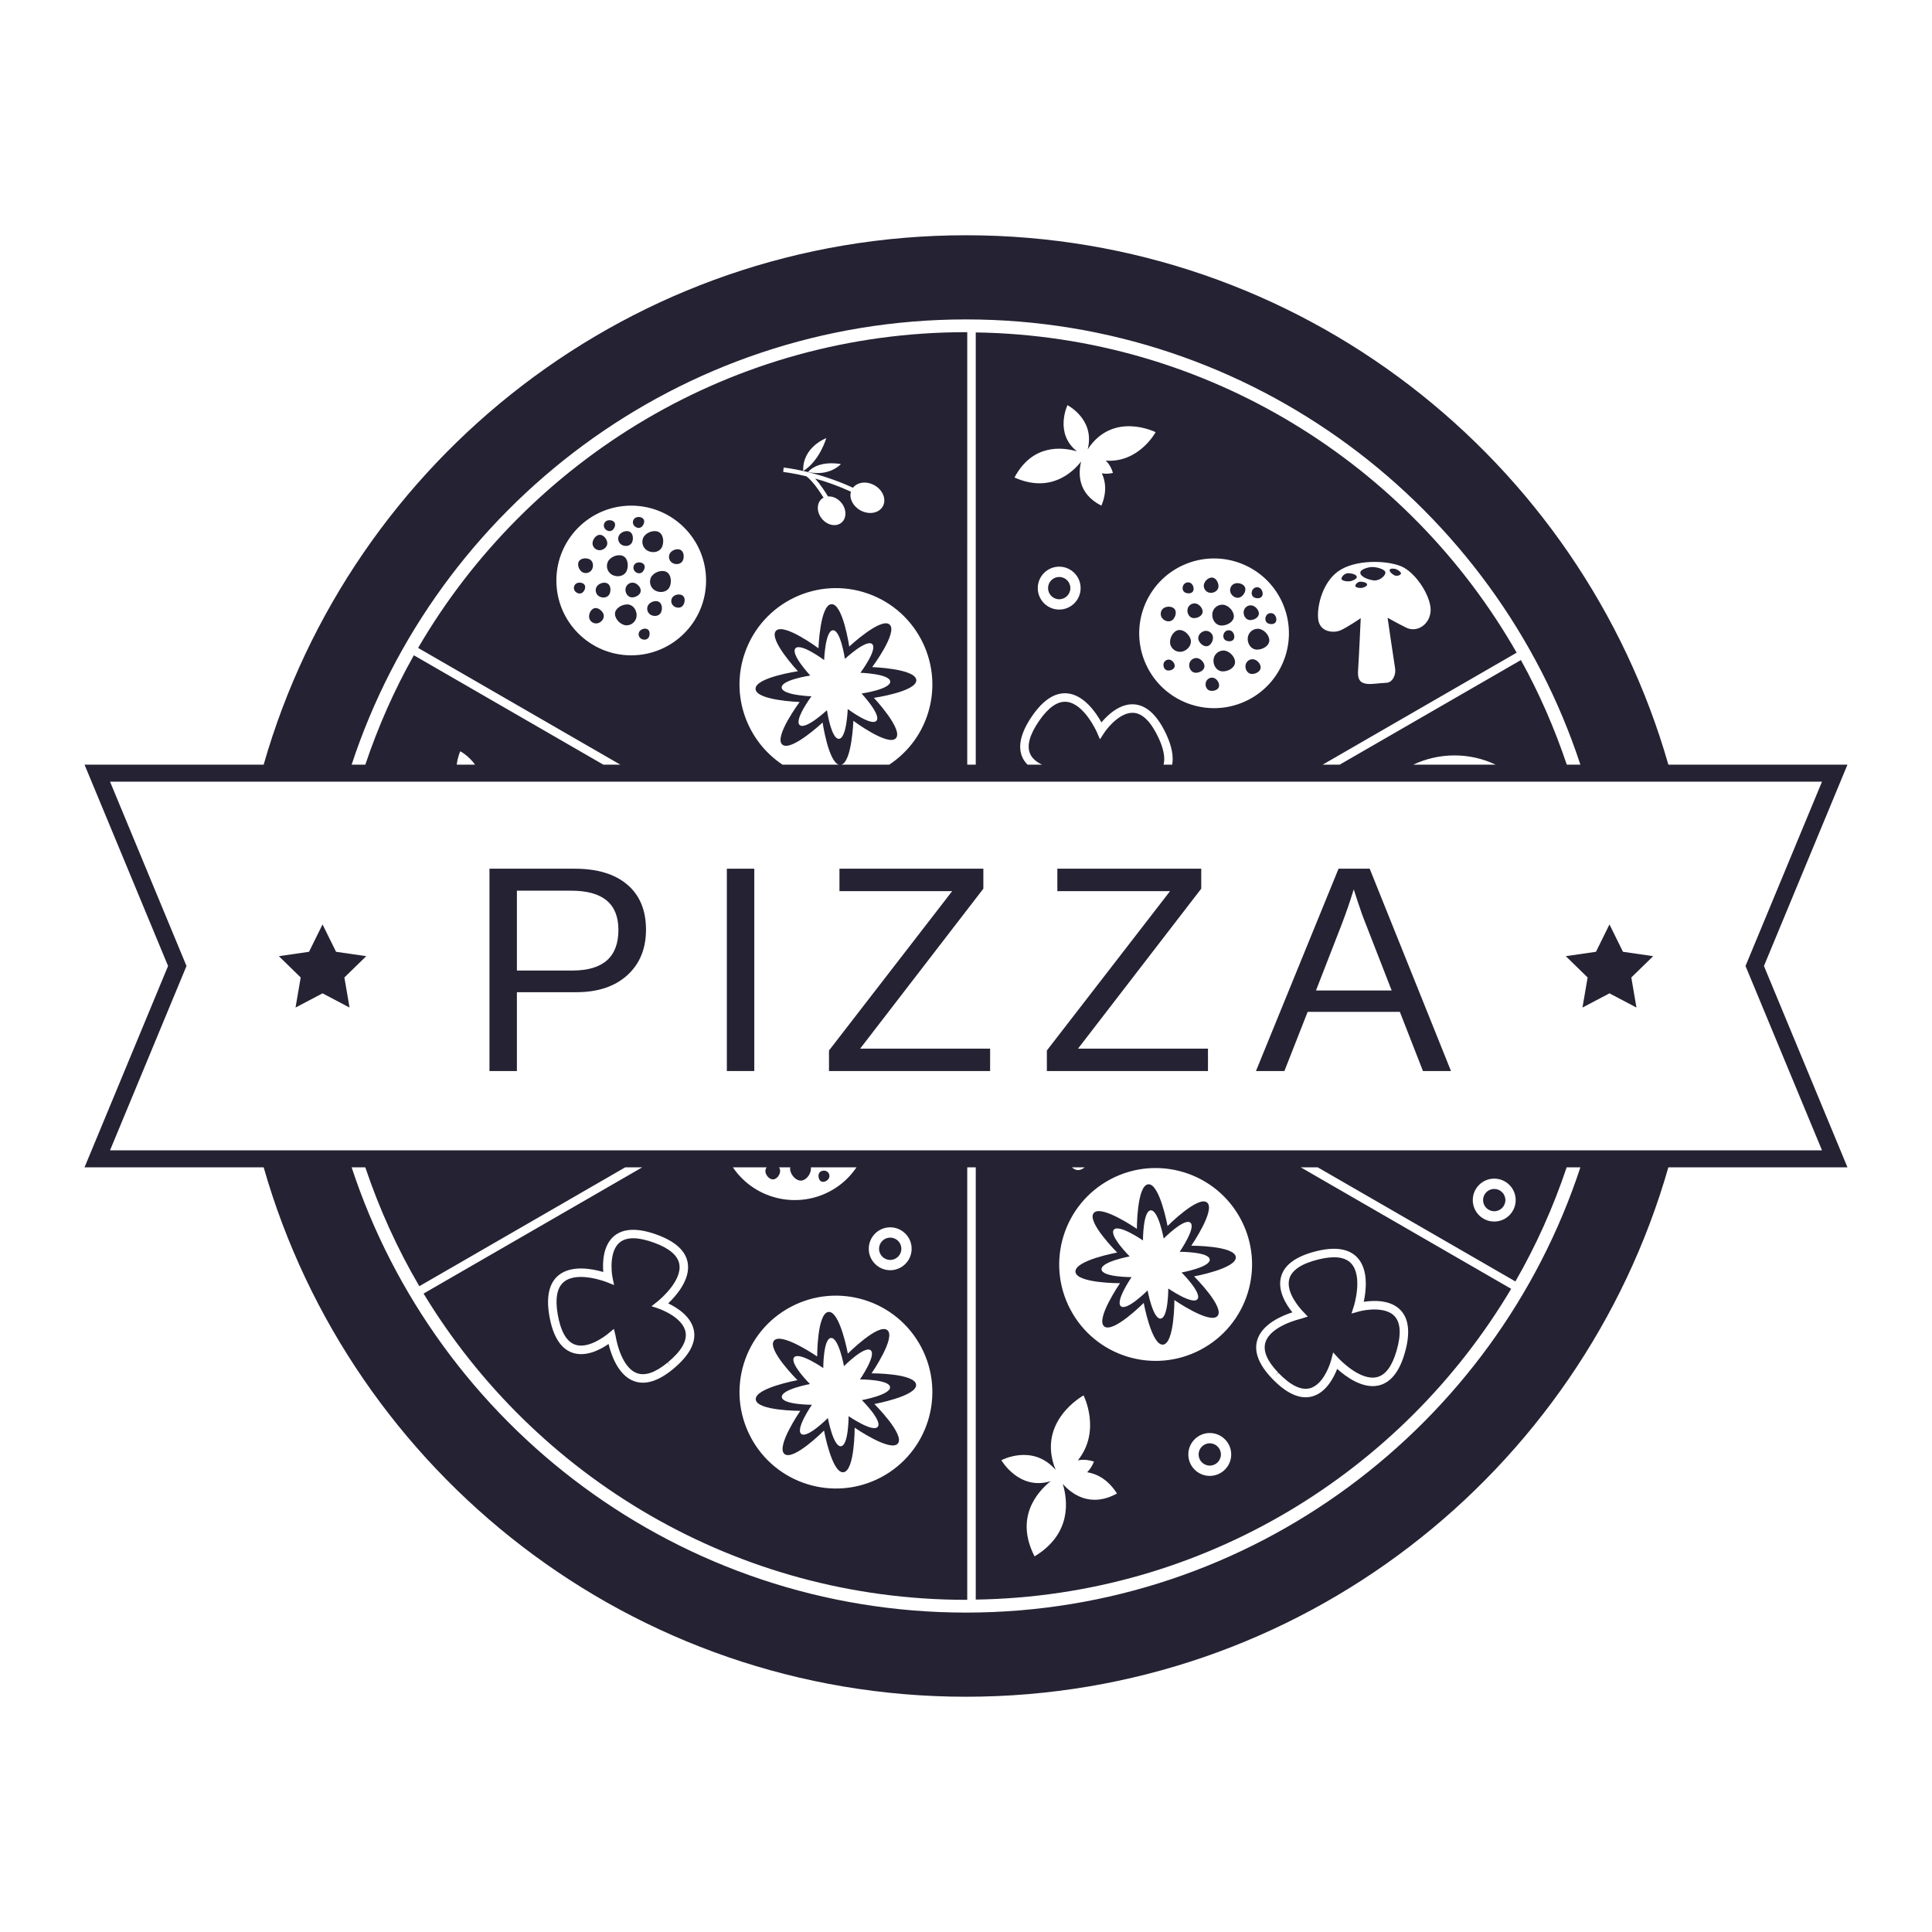 <?xml version="1.0" encoding="utf-8"?>
<!-- Designed by Vexels.com - 2016 All Rights Reserved - https://vexels.com/terms-and-conditions/  -->

<svg version="1.0" id="Capa_1" xmlns="http://www.w3.org/2000/svg" xmlns:xlink="http://www.w3.org/1999/xlink" x="0px" y="0px"
	 width="1200px" height="1200px" viewBox="0 0 1200 1200" enable-background="new 0 0 1200 1200" xml:space="preserve">
<g>
	<path fill="#252233" d="M778.057,409.456c-2.443-0.049-4.462,1.897-4.495,4.349c-0.041,2.439,1.571,4.768,4.023,4.801
		c2.435,0.048,5.407-1.572,5.448-4.011C783.074,412.159,780.501,409.497,778.057,409.456z"/>
	<path fill="#252233" d="M781.34,390.534c-3.462-0.058-6.304,2.699-6.377,6.153c-0.048,3.452,2.256,6.751,5.709,6.808
		c3.453,0.057,7.656-2.223,7.712-5.685C788.441,394.358,784.792,390.591,781.34,390.534z"/>
	<path fill="#252233" d="M776.461,385.134c2.427,0.033,5.408-1.572,5.448-4.015c0.041-2.443-2.54-5.099-4.975-5.14
		c-2.443-0.048-4.447,1.906-4.496,4.341C772.397,382.773,774.01,385.085,776.461,385.134z"/>
	<path fill="#252233" d="M757.144,426.416c0.439-2.15-1.352-4.952-3.486-5.424c-2.15-0.465-4.276,0.904-4.739,3.046
		c-0.464,2.151,0.562,4.487,2.695,4.952C753.772,429.454,756.672,428.55,757.144,426.416z"/>
	<path fill="#252233" d="M514.62,814.862c-7.11,0.651-7.061,27.665-7.061,27.665s-22.233-15.319-26.802-9.838
		c-4.568,5.489,14.57,24.553,14.57,24.553s-26.557,4.894-25.914,12.004c0.66,7.101,27.672,7.044,27.672,7.044
		s-15.326,22.257-9.83,26.809c5.497,4.569,24.554-14.569,24.554-14.569s4.894,26.573,12.004,25.905
		c7.118-0.643,7.044-27.673,7.044-27.673s22.249,15.335,26.826,9.846c4.545-5.481-14.594-24.553-14.594-24.553
		s26.582-4.903,25.922-12.004c-0.66-7.109-27.672-7.061-27.672-7.061s15.327-22.248,9.83-26.801
		c-5.489-4.569-24.553,14.569-24.553,14.569S521.721,814.202,514.62,814.862z M524.214,848.529c0,0,12.875-12.924,16.581-9.846
		c3.705,3.086-6.646,18.096-6.646,18.096s18.226-0.033,18.673,4.764c0.448,4.797-17.484,8.095-17.484,8.095
		s12.924,12.892,9.845,16.589c-3.07,3.705-18.104-6.629-18.104-6.629s0.041,18.234-4.764,18.682
		c-4.78,0.44-8.102-17.518-8.102-17.518s-12.876,12.941-16.574,9.855c-3.714-3.095,6.646-18.096,6.646-18.096
		s-18.242,0.033-18.69-4.764c-0.448-4.796,17.493-8.102,17.493-8.102s-12.917-12.884-9.855-16.581
		c3.095-3.714,18.112,6.646,18.112,6.646s-0.033-18.242,4.764-18.683C520.907,830.587,524.214,848.529,524.214,848.529z"/>
	<path fill="#252233" d="M787.488,387.137c1.629,0.823,4.137,0.717,4.968-0.904c0.822-1.62-0.033-4.243-1.661-5.065
		c-1.621-0.831-3.608-0.179-4.431,1.442C785.55,384.23,785.884,386.307,787.488,387.137z"/>
	<path fill="#252233" d="M760.051,404.056c-3.461-0.057-6.303,2.704-6.352,6.157c-0.073,3.453,2.24,6.739,5.685,6.804
		c3.461,0.066,7.655-2.211,7.728-5.672C767.161,407.884,763.513,404.122,760.051,404.056z"/>
	<path fill="#252233" d="M770.891,370.638c2.011-1.376,3.485-4.41,2.101-6.43c-1.384-2.003-5.033-2.671-7.044-1.278
		c-2.02,1.384-2.517,4.145-1.124,6.144C766.201,371.086,768.879,372.031,770.891,370.638z"/>
	<path fill="#252233" d="M402.846,342.35c3.192,1.323,7.093,0.399,8.429-2.789c1.319-3.205,0.741-7.941-2.459-9.272
		c-3.185-1.323-8.038,0.685-9.366,3.881C398.13,337.358,399.652,341.027,402.846,342.35z"/>
	<path fill="#252233" d="M867.143,353.516c-0.937-0.374-3.616-0.635-3.974,0.383c-0.35,1.01,1.157,2.443,2.744,3.347
		c1.596,0.904,3.787,0.065,4.211-0.839C870.555,355.519,868.528,354.053,867.143,353.516z"/>
	<path fill="#252233" d="M845.171,361.293c-1.832-0.089-3.396,1.67-3.356,2.655c0.017,0.985,2.5,1.36,3.966,1.222
		c1.018-0.098,3.51-1.092,3.372-2.151C848.999,361.944,846.988,361.366,845.171,361.293z"/>
	<path fill="#252233" d="M842.736,358.272c-0.212-1.376-2.785-2.134-5.171-2.239c-2.37-0.098-4.39,2.166-4.349,3.452
		c0.024,1.278,3.242,1.767,5.147,1.58C839.682,360.927,842.916,359.656,842.736,358.272z"/>
	<path fill="#252233" d="M852.549,352.18c-2.15-0.073-7.639,1.279-7.63,3.543c0.017,2.272,4.015,4.048,7.826,4.716
		c3.803,0.684,7.541-2.549,7.761-4.617C860.734,353.743,855.661,352.27,852.549,352.18z"/>
	<path fill="#252233" d="M398.888,355.389c1.352-1.213,2.174-3.583,0.969-4.944c-1.206-1.36-3.95-1.531-5.31-0.325
		c-1.368,1.205-1.482,3.29-0.293,4.658C395.459,356.13,397.519,356.594,398.888,355.389z"/>
	<path fill="#252233" d="M657.887,358.362c-3.828,0-6.922,3.102-6.922,6.922c0,3.815,3.095,6.927,6.922,6.927
		s6.938-3.111,6.938-6.927C664.825,361.464,661.715,358.362,657.887,358.362z"/>
	<path fill="#252233" d="M778.986,371.07c1.645,0.831,4.145,0.708,4.968-0.904c0.822-1.617-0.025-4.239-1.662-5.062
		c-1.612-0.831-3.599-0.187-4.414,1.442C777.056,368.166,777.374,370.247,778.986,371.07z"/>
	<path fill="#252233" d="M752.959,381.722c-0.073,3.469,2.231,6.752,5.684,6.808c3.445,0.065,7.663-2.215,7.721-5.676
		c0.057-3.445-3.6-7.232-7.053-7.273C755.857,375.516,753.007,378.277,752.959,381.722z"/>
	<path fill="#252233" d="M726.239,409.692c-1.816-0.163-3.421,1.165-3.592,2.973c-0.171,1.808,0.904,3.628,2.72,3.791
		c1.808,0.178,4.105-0.851,4.267-2.651C729.814,411.988,728.03,409.863,726.239,409.692z"/>
	<path fill="#252233" d="M743.136,408.714c-2.443-0.048-4.447,1.906-4.503,4.357c-0.041,2.427,1.588,4.752,4.023,4.801
		c2.452,0.033,5.407-1.58,5.456-4.011C748.145,411.411,745.563,408.747,743.136,408.714z"/>
	<path fill="#252233" d="M739.293,396.45c-1.303-3.184-5.065-6.136-8.274-4.825c-3.184,1.323-5.204,6.161-3.869,9.362
		c1.303,3.192,4.976,4.715,8.177,3.404C738.503,403.063,740.621,399.65,739.293,396.45z"/>
	<path fill="#252233" d="M728.674,384.686c1.629-1.808,2.378-5.106,0.561-6.743c-1.808-1.637-5.496-1.458-7.142,0.359
		c-1.645,1.808-1.507,4.601,0.309,6.238C724.202,386.185,727.037,386.503,728.674,384.686z"/>
	<path fill="#252233" d="M761.387,397.802c1.629,0.815,4.137,0.717,4.959-0.911c0.831-1.621-0.033-4.243-1.645-5.062
		c-1.621-0.822-3.616-0.178-4.447,1.438C759.441,394.886,759.767,396.979,761.387,397.802z"/>
	<path fill="#252233" d="M736.109,368.044c1.62,0.818,4.136,0.705,4.959-0.904c0.806-1.613-0.033-4.243-1.661-5.065
		c-1.63-0.831-3.6-0.171-4.431,1.441C734.154,365.137,734.479,367.222,736.109,368.044z"/>
	<path fill="#252233" d="M752.185,368.224c2.435-0.049,4.707-1.76,4.658-4.195c-0.058-2.451-1.767-5.358-4.202-5.31
		c-2.443,0.041-5.009,2.712-4.96,5.155C747.721,366.326,749.733,368.265,752.185,368.224z"/>
	<path fill="#252233" d="M737.526,379.027c-0.098,2.435,1.49,4.805,3.917,4.894c2.451,0.089,5.456-1.466,5.546-3.901
		c0.09-2.435-2.435-5.155-4.878-5.253C739.676,374.686,737.623,376.583,737.526,379.027z"/>
	<path fill="#252233" d="M753.089,394.488c-0.977-2.24-3.575-3.262-5.815-2.292c-2.232,0.973-3.689,3.416-2.704,5.656
		c0.969,2.24,3.665,4.276,5.896,3.307C752.706,400.172,754.073,396.727,753.089,394.488z"/>
	<path fill="#252233" d="M510.662,734.017c1.783,0.367,4.08-1.156,4.447-2.948c0.366-1.783-0.782-3.518-2.558-3.884
		c-1.783-0.366-3.697,0.505-4.08,2.288C508.113,731.257,508.878,733.651,510.662,734.017z"/>
	<path fill="#252233" d="M406.502,771.952c-10.041-3.706-17.313-3.787-21.63-0.228c-6.181,5.115-5.285,17.371-4.438,21.663
		l0.985,4.788l-4.544-1.808c-0.188-0.073-18.161-7.158-26.647-0.147c-4.235,3.494-5.521,10.237-3.836,20.034
		c1.816,10.57,5.391,16.915,10.636,18.861c8.38,3.111,19.399-5.709,20.636-6.719l3.633-3.005l1.051,4.324
		c0.033,0.203,2.866,19.163,13.087,23.104c5.122,1.987,11.597-0.212,19.228-6.523l1.685,2.036l-1.539-2.166
		c8.339-6.906,12.037-13.234,10.995-18.788c-1.743-9.398-16.361-14.448-16.524-14.505l-4.617-1.564l3.836-3.021
		c0.016,0,0.016-0.017,0.033-0.033c1.963-1.604,15.132-12.876,13.413-22.982C421.03,779.868,415.835,775.397,406.502,771.952z"/>
	<path fill="#252233" d="M935.023,745.403c0-3.828-3.103-6.931-6.931-6.931c-3.819,0-6.93,3.103-6.93,6.931
		c0,3.803,3.111,6.914,6.93,6.914C931.919,752.317,935.023,749.206,935.023,745.403z"/>
	<path fill="#252233" d="M559.851,775.64c0-3.827-3.103-6.938-6.93-6.938c-3.828,0-6.931,3.111-6.931,6.938
		c0,3.812,3.103,6.922,6.931,6.922C556.748,782.563,559.851,779.452,559.851,775.64z"/>
	<path fill="#252233" d="M744.472,903.394c0,3.819,3.111,6.922,6.922,6.922c3.827,0,6.938-3.103,6.938-6.922
		c0-3.828-3.111-6.938-6.938-6.938C747.583,896.455,744.472,899.566,744.472,903.394z"/>
	<path fill="#252233" d="M695.658,797.027c0,0-15.319,22.249-9.838,26.809c5.497,4.569,24.562-14.569,24.562-14.569
		s4.886,26.573,12.004,25.897c7.118-0.651,7.053-27.664,7.053-27.664s22.241,15.334,26.81,9.837
		c4.561-5.472-14.586-24.553-14.586-24.553s26.582-4.894,25.914-12.004c-0.66-7.102-27.657-7.053-27.657-7.053
		s15.31-22.258,9.813-26.81c-5.472-4.561-24.545,14.585-24.545,14.585s-4.894-26.573-11.996-25.914
		c-7.109,0.66-7.061,27.673-7.061,27.673s-22.233-15.327-26.801-9.83c-4.561,5.472,14.569,24.537,14.569,24.537
		s-26.557,4.895-25.914,12.004C668.645,797.083,695.658,797.027,695.658,797.027z M701.66,780.389c0,0-12.924-12.892-9.854-16.589
		c3.094-3.705,18.111,6.654,18.111,6.654s-0.033-18.259,4.764-18.683c4.797-0.448,8.112,17.493,8.112,17.493
		s12.867-12.933,16.573-9.846c3.705,3.079-6.654,18.088-6.654,18.088s18.242-0.033,18.683,4.772
		c0.448,4.797-17.485,8.087-17.485,8.087s12.933,12.892,9.838,16.597c-3.07,3.698-18.104-6.646-18.104-6.646
		s0.048,18.242-4.764,18.683c-4.781,0.44-8.095-17.509-8.095-17.509s-12.868,12.94-16.573,9.854
		c-3.714-3.086,6.629-18.095,6.629-18.095s-18.226,0.033-18.674-4.764C683.719,783.687,701.66,780.389,701.66,780.389z"/>
	<path fill="#252233" d="M791.976,854.368l2.036-1.694c7.517,7.81,14.081,11.026,19.553,9.601
		c9.243-2.427,13.21-17.395,13.259-17.533l1.213-4.723l3.298,3.599c0.008,0.017,0.024,0.017,0.033,0.032
		c1.751,1.841,13.958,14.146,23.902,11.695c5.326-1.295,9.406-6.808,12.159-16.353c2.98-10.286,2.517-17.566-1.344-21.605
		c-5.546-5.798-17.713-4.007-21.932-2.834l-4.707,1.319l1.474-4.667c0.065-0.188,5.807-18.642-1.8-26.582
		c-3.787-3.966-10.595-4.764-20.262-2.353c-10.4,2.565-16.467,6.605-18.015,11.971c-2.508,8.584,7.11,18.943,8.209,20.091
		l3.25,3.404l-4.251,1.368c-0.179,0.04-18.894,4.259-22.086,14.732c-1.589,5.26,1.075,11.547,7.924,18.698L791.976,854.368z"/>
	<path fill="#252233" d="M377.045,362.246c-2.232-0.986-5.684,0.358-6.678,2.598c-0.969,2.239,0.049,4.842,2.281,5.827
		c2.231,0.977,5.016,0.383,6.002-1.849C379.627,366.595,379.277,363.224,377.045,362.246z"/>
	<path fill="#252233" d="M367.981,353.068c0.847-2.288,0.089-5.009-2.182-5.872c-2.297-0.856-5.636-0.326-6.483,1.955
		c-0.855,2.288,0.685,5.66,2.973,6.515C364.577,356.529,367.134,355.356,367.981,353.068z"/>
	<path fill="#252233" d="M357.574,362.694c-1.368,1.205-1.499,3.29-0.294,4.65c1.205,1.356,3.274,1.82,4.634,0.61
		c1.352-1.197,2.174-3.583,0.977-4.943C361.694,361.652,358.933,361.496,357.574,362.694z"/>
	<path fill="#252233" d="M368.6,377.984c-2.191,1.083-3.38,4.577-2.313,6.767c1.083,2.207,3.729,3.095,5.92,2.02
		c2.191-1.083,3.527-3.583,2.452-5.783C373.576,378.798,370.783,376.892,368.6,377.984z"/>
	<path fill="#252233" d="M380.499,329.19c1.36-1.213,2.174-3.588,0.969-4.951c-1.198-1.36-3.958-1.528-5.31-0.318
		c-1.368,1.197-1.49,3.286-0.277,4.646C377.078,329.923,379.139,330.395,380.499,329.19z"/>
	<path fill="#252233" d="M417.61,371.111c-1.222,1.824-0.725,4.3,1.091,5.513c1.833,1.23,4.373,1.132,5.603-0.692
		c1.213-1.825,1.442-4.846-0.383-6.075C422.098,368.635,418.848,369.295,417.61,371.111z"/>
	<path fill="#252233" d="M398.562,327.191c1.36-1.206,2.182-3.588,0.977-4.944c-1.206-1.364-3.958-1.531-5.318-0.318
		c-1.368,1.201-1.49,3.282-0.294,4.638C395.141,327.931,397.202,328.392,398.562,327.191z"/>
	<path fill="#252233" d="M373.429,341.638c2.378-0.558,4.243-2.692,3.689-5.074c-0.545-2.378-2.826-4.862-5.204-4.312
		c-2.387,0.55-4.333,3.689-3.804,6.079C368.674,340.706,371.044,342.188,373.429,341.638z"/>
	<path fill="#252233" d="M384.301,332.903c-0.928,2.256,0.138,4.846,2.394,5.778c2.248,0.941,5.009,0.289,5.953-1.967
		c0.921-2.256,0.513-5.611-1.735-6.543C388.659,329.231,385.23,330.648,384.301,332.903z"/>
	<path fill="#252233" d="M404.213,358.923c-1.328,3.201,0.196,6.866,3.388,8.185c3.192,1.335,7.101,0.407,8.42-2.785
		c1.328-3.192,0.75-7.948-2.435-9.267C410.378,353.728,405.533,355.739,404.213,358.923z"/>
	<path fill="#252233" d="M408.929,373.643c-2.257-0.929-5.677,0.48-6.605,2.736c-0.937,2.256,0.13,4.838,2.386,5.774
		c2.256,0.937,5.017,0.285,5.945-1.971C411.592,377.919,411.192,374.58,408.929,373.643z"/>
	<path fill="#252233" d="M418.237,349.949c2.256,0.944,5.016,0.284,5.953-1.971c0.936-2.256,0.53-5.611-1.726-6.543
		c-2.256-0.933-5.677,0.476-6.613,2.74C414.914,346.422,415.989,349.012,418.237,349.949z"/>
	<path fill="#252233" d="M402.088,390.794c-1.62-0.831-4.242,0.033-5.065,1.657c-0.831,1.613-0.179,3.6,1.442,4.422
		c1.612,0.822,3.705,0.497,4.527-1.124C403.822,394.129,403.7,391.616,402.088,390.794z"/>
	<path fill="#252233" d="M389.262,354.534c1.319-3.185,0.749-7.949-2.452-9.268c-3.184-1.323-8.038,0.685-9.365,3.885
		c-1.319,3.184,0.195,6.848,3.396,8.176C384.033,358.646,387.934,357.726,389.262,354.534z"/>
	<path fill="#252233" d="M389.514,375.419c-3.461,0.057-7.582,2.475-7.541,5.92c0.065,3.462,3.828,7.118,7.289,7.069
		c3.444-0.049,6.214-2.9,6.164-6.352C395.369,378.595,392.975,375.37,389.514,375.419z"/>
	<path fill="#252233" d="M392.755,361.896c-2.443,0.073-4.357,2.117-4.267,4.561c0.081,2.431,1.824,4.687,4.259,4.588
		c2.452-0.081,5.326-1.832,5.237-4.279C397.902,364.331,395.198,361.798,392.755,361.896z"/>
	<path fill="#252233" d="M389.644,549.477c-7.737-6.612-18.65-9.91-32.738-9.91H304.02v125.668h17.036v-48.961h36.917
		c13.324,0,23.87-3.51,31.623-10.53c7.753-7.012,11.646-16.467,11.646-28.365C401.241,565.374,397.372,556.066,389.644,549.477z
		 M355.57,602.811h-34.514v-49.587h33.798c19.512,0,29.253,8.111,29.253,24.35C384.106,594.399,374.594,602.811,355.57,602.811z"/>
	<rect x="451.456" y="539.567" fill="#252233" width="17.045" height="125.668"/>
	<polygon fill="#252233" points="610.782,551.97 610.782,539.567 521.404,539.567 521.404,553.493 591.424,553.493 514.905,652.481 
		514.905,665.234 614.977,665.234 614.977,651.316 534.255,651.316 	"/>
	<polygon fill="#252233" points="746.109,551.97 746.109,539.567 656.739,539.567 656.739,553.493 726.751,553.493 650.223,652.481 
		650.223,665.234 750.295,665.234 750.295,651.316 669.581,651.316 	"/>
	<path fill="#252233" d="M831.391,539.567l-51.29,125.668h17.664l14.44-36.753h57.267l14.358,36.753h17.403l-50.492-125.668H831.391
		z M817.384,615.207l16.06-41.298c2.915-7.721,5.106-14.056,6.596-18.999l0.798-2.492l2.403,7.394c1.678,5.171,3.339,9.83,5,13.926
		l16.15,41.469H817.384z"/>
	<polygon fill="#252233" points="208.728,591.174 200.332,574.177 191.943,591.174 173.212,593.894 186.764,607.128 183.563,625.81 
		200.332,616.982 217.108,625.81 213.907,607.128 227.467,593.894 	"/>
	<polygon fill="#252233" points="1008.057,591.174 999.668,574.177 991.289,591.174 972.541,593.894 986.101,607.128 982.9,625.81 
		999.668,616.982 1016.437,625.81 1013.236,607.128 1026.812,593.894 	"/>
	<path fill="#252233" d="M1147.496,474.937h-111.245C981.915,285.123,807.278,146.124,600,146.124
		c-207.278,0-381.907,138.999-436.235,328.813H52.504l51.885,125.056L52.504,725.051h111.262
		C218.094,914.876,392.722,1053.876,600,1053.876c207.277,0,381.914-139,436.251-328.825h111.245l-51.876-125.057L1147.496,474.937z
		 M600,198.391c177.797,0,328.906,116.164,381.605,276.546h-8.453c-7.615-22.616-17.102-44.384-28.495-64.96l-112.541,64.96h-10.57
		l120.472-69.545C875.1,288.271,749.831,208.665,606.059,206.474v268.463h-5.285V206.343c-0.252,0-0.521-0.024-0.773-0.024
		c-145.1,0-272.022,78.963-340.308,196.108l125.595,72.51h-10.554l-117.671-67.932c-12.126,21.463-22.176,44.233-30.157,67.932
		h-8.494C271.102,314.555,422.204,198.391,600,198.391z M928.956,474.937H877.82C893.717,467.444,912.537,467.135,928.956,474.937z
		 M866.516,415.107c0.668,3.767-1.392,8.857-5.489,8.996c-4.096,0.138-9.414,1.058-11.995,0.651
		c-2.574-0.391-6.027-1.01-5.514-8.266c0.514-7.244,1.654-32.527,1.654-32.527s-8.665,5.961-12.794,7.639
		c-4.137,1.706-12.948,1.152-13.681-7.435c-0.692-8.592,3.111-22.579,12.403-29.257c10.513-7.525,29.945-6.979,39.115-3.201
		c9.17,3.77,18.503,18.573,18.389,27.229c-0.138,8.649-8.258,14.289-15.139,10.93c-5.53-2.712-11.605-6.174-11.605-6.174
		S865.849,411.321,866.516,415.107z M719.503,458.103c-4.56-9.683-9.691-14.854-15.261-15.343
		c-7.989-0.701-15.954,8.665-18.357,12.33l-2.671,4.096l-1.955-4.487c-0.082-0.179-7.932-17.827-18.885-18.788
		c-5.465-0.48-11.117,3.412-16.793,11.58c-6.124,8.804-8.022,15.841-5.66,20.906c1.417,3.013,4.243,5.098,7.329,6.54h-9.016
		c-1.222-1.254-2.313-2.631-3.102-4.301c-3.226-6.906-1.165-15.693,6.116-26.158c6.832-9.838,14.097-14.488,21.589-13.828
		c10.392,0.904,17.909,11.972,21.289,18.03c3.859-4.593,11.547-11.971,20.563-11.181c7.59,0.66,14.179,6.841,19.602,18.372
		c3.485,7.435,4.723,13.804,3.77,19.065h-5.35C723.811,470.669,722.761,465.026,719.503,458.103z M663.017,251.664
		c0,0,17.338,8.816,12.558,27.433c15.758-24.012,42.209-10.664,42.209-10.664s-10.31,19.138-30.98,17.68
		c1.84,1.735,3.429,4.174,4.463,7.635c-2.639,0.595-4.927,0.61-6.897,0.236c2.369,5.033,3.232,11.695-0.285,20.079
		c-15.091-7.602-14.284-20.571-12.567-27.4c-5.619,7.118-19.398,19.741-41.403,9.919c11.222-21.031,29.676-18.909,38.814-16.234
		C654.711,269.133,663.017,251.664,663.017,251.664z M671.194,365.283c0,7.35-5.969,13.328-13.307,13.328
		s-13.315-5.978-13.315-13.328c0-7.345,5.978-13.323,13.315-13.323S671.194,357.938,671.194,365.283z M710.847,410.449
		c-9.439-23.881,2.256-50.874,26.133-60.322c23.878-9.438,50.9,2.264,60.33,26.138c9.447,23.874-2.272,50.883-26.141,60.33
		C747.29,446.026,720.277,434.323,710.847,410.449z M530.044,447.712c0,0,21.679,16.142,26.426,10.807
		c4.773-5.31-13.657-25.067-13.657-25.067s26.72-3.925,26.321-11.043c-0.391-7.122-27.388-8.058-27.388-8.058
		s16.117-21.687,10.807-26.422c-5.334-4.757-25.075,13.653-25.075,13.653s-3.925-26.708-11.051-26.309
		c-7.126,0.391-8.062,27.375-8.062,27.375s-21.671-16.112-26.427-10.803c-4.764,5.33,13.666,25.066,13.666,25.066
		s-26.712,3.926-26.321,11.044c0.399,7.142,27.387,8.07,27.387,8.07s-16.125,21.679-10.799,26.427
		c5.326,4.773,25.059-13.681,25.059-13.681s3.567,24.147,10.041,26.166h-34.953c-22.241-14.79-32.568-43.204-23.324-69.562
		c10.937-31.195,45.109-47.633,76.316-36.716c31.223,10.954,47.658,45.122,36.712,76.332c-4.479,12.77-12.892,23.007-23.373,29.946
		h-29.75C529.149,473.039,530.044,447.712,530.044,447.712z M521.086,458.893c-4.805,0.261-7.46-17.769-7.46-17.769
		s-13.331,12.444-16.93,9.218c-3.583-3.201,7.304-17.851,7.304-17.851s-18.242-0.619-18.494-5.432
		c-0.269-4.804,17.778-7.46,17.778-7.46s-12.452-13.32-9.235-16.91c3.209-3.6,17.843,7.289,17.843,7.289s0.627-18.222,5.432-18.507
		c4.821-0.253,7.46,17.79,7.46,17.79s13.348-12.444,16.931-9.227c3.599,3.209-7.297,17.839-7.297,17.839s18.234,0.627,18.503,5.44
		c0.26,4.805-17.779,7.452-17.779,7.452s12.436,13.34,9.227,16.931c-3.209,3.583-17.827-7.305-17.827-7.305
		S525.899,458.633,521.086,458.893z M498.91,292.534c7.997,1.788,19.114,4.968,30.905,10.416c2.712-3.506,8.323-4.28,13.218-1.6
		c5.318,2.932,7.688,8.791,5.318,13.12c-2.394,4.312-8.608,5.444-13.917,2.533c-4.716-2.598-7.102-7.517-5.904-11.605
		c-7.997-3.681-15.67-6.32-22.217-8.153c3.119,3.498,6.026,7.859,7.981,11.105c2.867-0.208,6.059,1.168,8.315,3.949
		c3.339,4.113,3.331,9.663-0.017,12.371c-3.347,2.736-8.787,1.604-12.126-2.508c-3.347-4.112-3.347-9.663,0-12.386
		c0.343-0.265,0.701-0.465,1.059-0.664c-2.671-4.325-6.841-10.408-10.668-13.283c-8.584-2.072-14.276-2.663-14.382-2.671l0.26-2.749
		c0.106,0,4.822,0.476,12.151,2.126c-0.627-14.887,14.341-20.413,14.341-20.413S509.131,286.263,498.91,292.534z M522.3,288.255
		c0,0-7.012,7.924-20.425,4.894C508.74,285.441,522.3,288.255,522.3,288.255z M438.556,360.56c0,25.666-20.816,46.478-46.493,46.478
		c-25.678,0-46.493-20.812-46.493-46.478c0-25.678,20.816-46.498,46.493-46.498C417.74,314.062,438.556,334.882,438.556,360.56z
		 M295.062,474.937h-11.377c0.57-4.829,2.191-8.307,2.191-8.307S291.136,469.382,295.062,474.937z M600,1001.608
		c-177.797,0-328.899-116.164-381.589-276.558h8.478c8.73,25.889,19.936,50.647,33.568,73.833l127.883-73.833h10.563l-135.815,78.41
		C332.148,917.385,457.328,993.677,600,993.677c0.252,0,0.521-0.025,0.773-0.025V725.051h5.285V993.53
		c141.361-2.15,264.838-79.118,332.555-193.018l-130.693-75.462h10.546l122.777,70.877c12.875-22.331,23.495-46.078,31.842-70.877
		h8.519C928.906,885.444,777.797,1001.608,600,1001.608z M430.998,826.402c1.409,7.581-2.89,15.604-12.81,23.829l-0.154,0.138
		c-9.227,7.622-17.478,10.106-24.522,7.37c-9.642-3.73-13.902-16.255-15.522-22.974c-5.123,3.534-14.325,8.445-22.795,5.31
		c-7.158-2.654-11.858-10.367-14.016-22.925c-2.02-11.808-0.098-20.213,5.685-25.002c8.046-6.645,21.166-4.047,27.827-2.085
		c-0.465-6.002-0.171-16.638,6.808-22.412c5.872-4.837,14.912-5.065,26.85-0.643c11.222,4.137,17.55,9.985,18.804,17.379
		c1.751,10.261-7.061,20.335-12.11,25.172C420.403,812.117,429.354,817.615,430.998,826.402z M475.497,728.26
		c0.602,2.378,2.948,4.797,5.326,4.186c2.363-0.603,4.236-3.787,3.624-6.157c-0.114-0.464-0.35-0.856-0.595-1.238h6.963
		c-0.123,0.701-0.123,1.434,0.065,2.175c0.871,3.355,4.186,6.8,7.533,5.928c3.152-0.806,5.668-4.838,5.237-8.103h28.332
		c-2.785,4.113-6.23,7.859-10.424,11.011c-20.522,15.432-49.677,11.295-65.102-9.227c-0.44-0.578-0.823-1.189-1.222-1.784h20.922
		C475.497,725.963,475.203,727.096,475.497,728.26z M572.197,836.736c15.416,29.269,4.185,65.485-25.083,80.901
		c-29.261,15.408-65.477,4.185-80.886-25.083c-15.416-29.253-4.186-65.485,25.076-80.901
		C520.565,796.245,556.789,807.483,572.197,836.736z M539.605,775.64c0-7.354,5.978-13.331,13.315-13.331
		c7.345,0,13.315,5.978,13.315,13.331c0,7.338-5.969,13.315-13.315,13.315C545.583,788.956,539.605,782.978,539.605,775.64z
		 M673.018,866.722c0,0,11.19,21.988-3.543,40.336c2.81-0.586,6.14-0.505,10.009,0.774c-1.148,2.842-2.606,4.984-4.218,6.581
		c6.214,1.051,12.981,4.56,18.527,13.242c-16.841,9.17-28.414,0.024-33.691-5.994c3.013,9.855,5.88,30.865-17.509,45.036
		c-12.371-24.065,1.547-39.905,9.951-46.697c-19.642,6.01-30.572-13.03-30.572-13.03s19.431-10.481,33.708,6.018
		C643.464,882.766,673.018,866.722,673.018,866.722z M689.876,732.388c29.253-15.4,65.485-4.178,80.893,25.083
		c15.416,29.269,4.186,65.477-25.083,80.886c-29.261,15.424-65.484,4.194-80.893-25.076
		C649.384,784.021,660.615,747.805,689.876,732.388z M665.762,725.051h7.989c-0.154,0.114-0.325,0.269-0.464,0.35
		C671.446,726.574,669.052,727.95,665.762,725.051z M764.726,903.394c0,7.345-5.978,13.315-13.331,13.315
		c-7.329,0-13.307-5.97-13.307-13.315c0-7.346,5.978-13.324,13.307-13.324C758.749,890.07,764.726,896.048,764.726,903.394z
		 M795.754,792.768c2.126-7.322,9.463-12.575,21.85-15.636c11.629-2.883,20.156-1.58,25.344,3.835
		c7.224,7.541,5.57,20.824,4.105,27.608c5.945-0.912,16.58-1.393,22.843,5.155c5.27,5.506,6.149,14.488,2.614,26.737
		c-3.315,11.491-8.681,18.226-15.978,20.018c-10.091,2.483-20.807-5.562-25.979-10.253c-2.166,5.546-7.003,14.862-15.628,17.142
		c-7.46,1.971-15.783-1.742-24.716-11.018l-0.147-0.171c-8.266-8.633-11.345-16.679-9.137-23.91
		c3.013-9.879,15.213-15.042,21.785-17.16C798.808,810.277,793.237,801.449,795.754,792.768z M914.769,745.403
		c0-7.354,5.969-13.34,13.323-13.34c7.346,0,13.324,5.985,13.324,13.34c0,7.345-5.978,13.323-13.324,13.323
		C920.738,758.726,914.769,752.748,914.769,745.403z M1131.68,714.481H68.344l47.495-114.487L68.344,485.507H1131.68
		l-47.511,114.486L1131.68,714.481z"/>
</g>
</svg>
